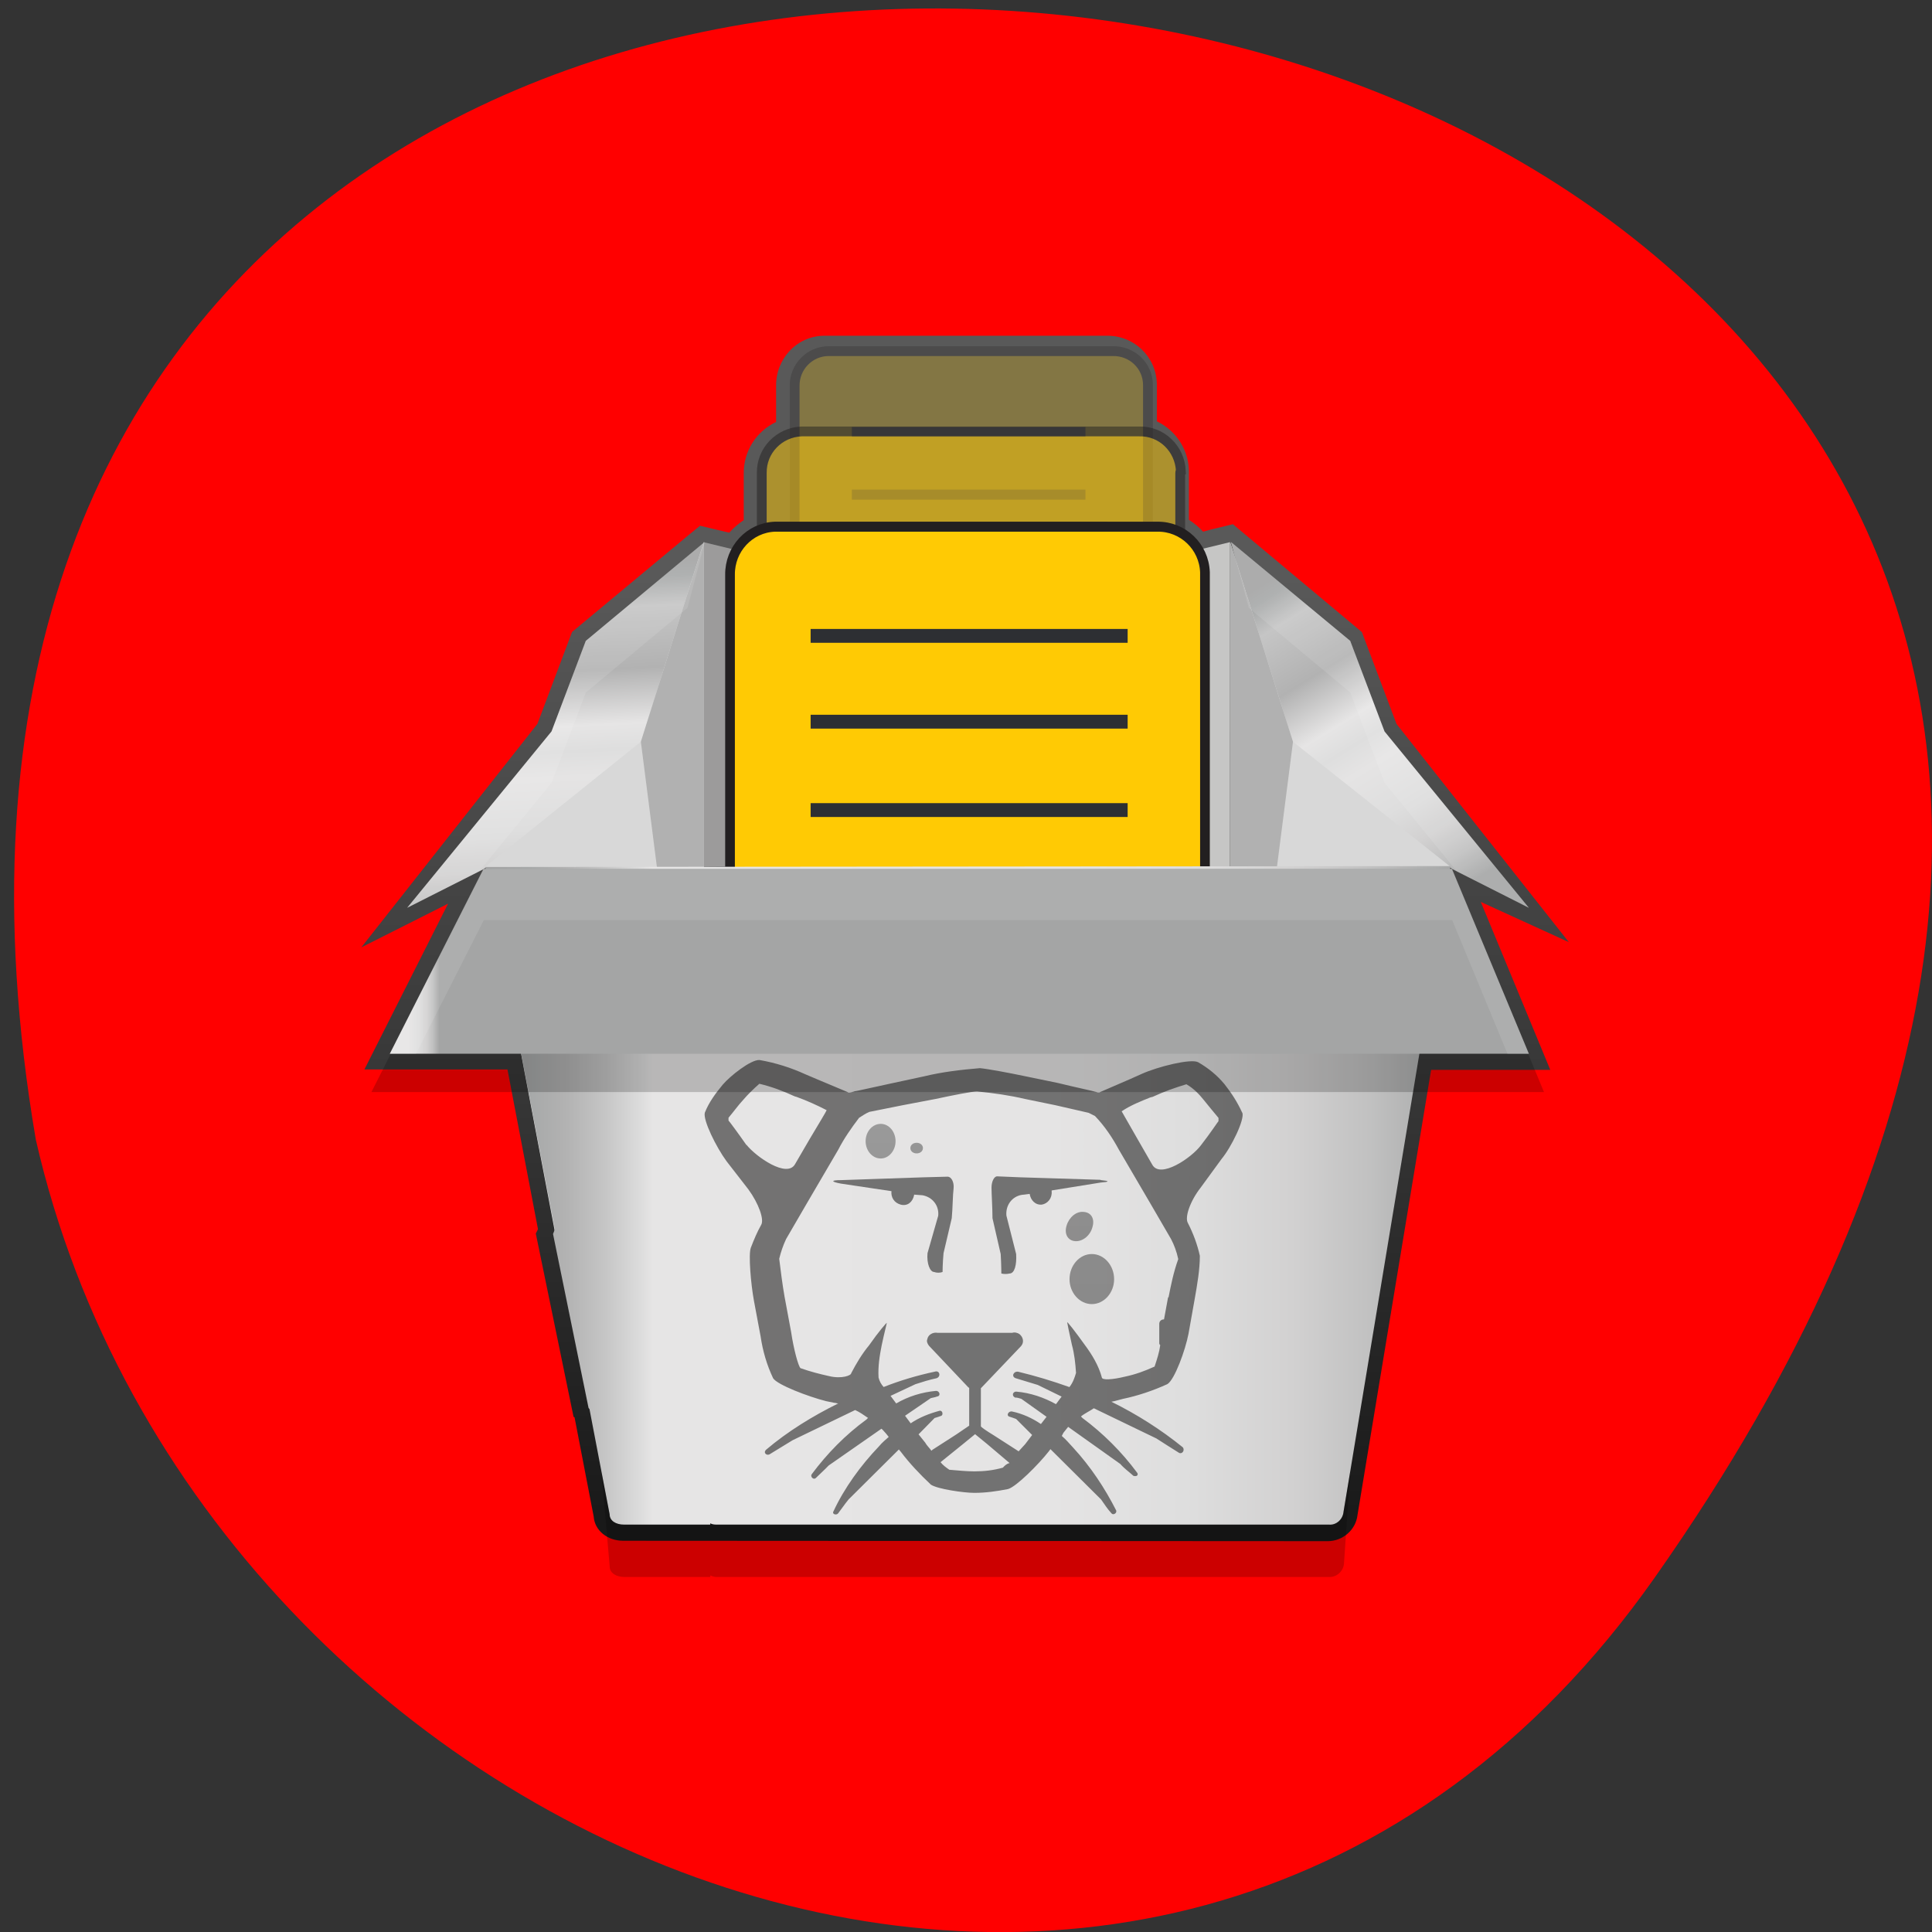 <svg xmlns="http://www.w3.org/2000/svg" xmlns:xlink="http://www.w3.org/1999/xlink" viewBox="0 0 24 24"><rect x="0" y="0" width="24" height="24" fill="#333333" stroke="none"/><defs><g id="4" clip-path="url(#3)"><path d="m 160.22 10.205 v 83.1 c 0.064 3.882 -3.03 7.06 -6.892 7.06 c -0.129 0 -0.258 0 -0.322 0 h -57.59 c -3.929 -0.064 -7.15 -3.182 -7.15 -7.06 v -83.1 c -0.064 -3.882 3.03 -7.127 6.957 -7.127 c 0.064 0 0.193 0 0.258 0 h 57.59 c 3.929 -0.064 7.15 2.991 7.15 6.936 c 0 0.064 0 0.191 0 0.191" transform="matrix(0.061 0 0 0.061 4.487 4.174)" fill="#ffca04" stroke="#221f20" stroke-width="2"/><path d="m 10.582 9.281 h 2.902 v 0.125 h -2.902" fill="#2d2f33"/><path d="m 10.582 8.465 h 2.902 v 0.125 h -2.902" fill="#2d2f33"/><path d="m 10.582 7.688 h 2.902 v 0.121 h -2.902" fill="#2d2f33"/><path d="m 10.582 6.898 h 2.902 v 0.125 h -2.902" fill="#2d2f33"/><path d="m 10.582 6.082 h 2.902 v 0.125 h -2.902" fill="#2d2f33"/><path d="m 10.582 5.305 h 2.902 v 0.121 h -2.902" fill="#2d2f33"/></g><g id="7" clip-path="url(#6)"><path d="m 166.79 27.895 v 98.5 c 0.129 4.581 -3.478 8.272 -8.116 8.527 c -0.064 0 -0.258 0 -0.386 0 h -68.21 c -4.573 -0.127 -8.374 -3.818 -8.503 -8.527 v -98.5 c -0.064 -4.581 3.543 -8.272 8.116 -8.463 c 0.129 0 0.322 0 0.386 0 h 68.34 c 4.573 -0.127 8.309 3.5 8.503 8.08 c -0.129 0.064 -0.129 0.318 -0.129 0.382" transform="matrix(0.061 0 0 0.061 4.487 4.174)" fill="#ffca04" stroke="#221f20" stroke-width="2"/><path d="m 10.316 11.191 h 3.441 v 0.148 h -3.441" fill="#2d2f33"/><path d="m 10.316 10.227 h 3.441 v 0.148 h -3.441" fill="#2d2f33"/><path d="m 10.316 9.301 h 3.441 v 0.148 h -3.441" fill="#2d2f33"/><path d="m 10.316 8.375 h 3.441 v 0.145 h -3.441" fill="#2d2f33"/><path d="m 10.316 7.41 h 3.441 v 0.148 h -3.441" fill="#2d2f33"/><path d="m 10.316 6.484 h 3.441 v 0.145 h -3.441" fill="#2d2f33"/></g><clipPath id="6"><path d="M 0,0 H24 V24 H0 z"/></clipPath><clipPath id="3"><path d="M 0,0 H24 V24 H0 z"/></clipPath><filter id="1" filterUnits="objectBoundingBox" x="0" y="0" width="24" height="24"><feColorMatrix type="matrix" in="SourceGraphic" values="0 0 0 0 1 0 0 0 0 1 0 0 0 0 1 0 0 0 1 0"/></filter><linearGradient id="B" gradientUnits="userSpaceOnUse" x1="111.93" y1="215.33" x2="112.51" y2="148.62" gradientTransform="matrix(0.084 0 0 0.08 1.482 1.28)"><stop stop-color="#191919" stop-opacity="0.502"/><stop offset="1" stop-color="#595959" stop-opacity="0.502"/></linearGradient><linearGradient id="C" gradientUnits="userSpaceOnUse" x1="115.48" y1="215.37" x2="116.06" y2="148.65" gradientTransform="matrix(0.061 0 0 0.061 4.357 4)" xlink:href="#B"/><linearGradient id="D" gradientUnits="userSpaceOnUse" x1="145.38" y1="215.63" x2="145.96" y2="148.91" gradientTransform="matrix(0.154 0 0 0.173 -8.863 -16.7)" xlink:href="#B"/><linearGradient id="E" gradientUnits="userSpaceOnUse" x1="145.19" y1="215.62" x2="145.77" y2="148.91" gradientTransform="matrix(0.154 0 0 0.085 -8.978 -0.276)" xlink:href="#B"/><linearGradient id="A" gradientUnits="userSpaceOnUse" x1="25.78" x2="223.15" gradientTransform="matrix(0.061 0 0 0.061 4.487 3.928)"><stop stop-color="#a3a3a3"/><stop offset="0.04" stop-color="#a6a8a8"/><stop offset="0.08" stop-color="#b2b2b2"/><stop offset="0.12" stop-color="#c5c5c5"/><stop offset="0.16" stop-color="#dedede"/><stop offset="0.17" stop-color="#e6e5e5"/><stop offset="0.58" stop-color="#e5e4e4"/><stop offset="0.72" stop-color="#dedede"/><stop offset="0.83" stop-color="#d2d1d1"/><stop offset="0.91" stop-color="#c1c1c1"/><stop offset="0.98" stop-color="#abacac"/><stop offset="1" stop-color="#a4a5a5"/></linearGradient><linearGradient id="9" gradientUnits="userSpaceOnUse" x1="-20.729" y1="51.15" x2="-24.659" y2="124.91" gradientTransform="matrix(-0.061 0 0 0.061 5.545 3.928)" xlink:href="#8"/><linearGradient id="0" gradientUnits="userSpaceOnUse" y1="246.72" x2="0" y2="52.8" gradientTransform="matrix(0.061 0 0 0.061 4.487 3.928)"><stop stop-color="#191919"/><stop offset="1" stop-color="#595959"/></linearGradient><linearGradient id="F" gradientUnits="userSpaceOnUse" x1="5.9" x2="239.2" gradientTransform="matrix(0.004 0 0 0.004 4.501 4.167)" xlink:href="#A"/><linearGradient id="8" gradientUnits="userSpaceOnUse" x1="184.46" y1="54.05" x2="223.25" y2="116.91" gradientTransform="matrix(0.061 0 0 0.061 4.487 3.928)"><stop stop-color="#a3a3a3"/><stop offset="0.04" stop-color="#a6a8a8"/><stop offset="0.12" stop-color="#c5c5c5"/><stop offset="0.29" stop-color="#b2b2b2"/><stop offset="0.44" stop-color="#e6e5e5"/><stop offset="0.51" stop-color="#dedede"/><stop offset="0.58" stop-color="#e5e4e4"/><stop offset="0.72" stop-color="#dedede"/><stop offset="0.83" stop-color="#d2d1d1"/><stop offset="0.91" stop-color="#c1c1c1"/><stop offset="0.98" stop-color="#abacac"/><stop offset="1" stop-color="#a4a5a5"/></linearGradient><mask id="2"><g filter="url(#1)"><path fill-opacity="0.251" d="M 0,0 H24 V24 H0 z"/></g></mask><mask id="5"><g filter="url(#1)"><path fill-opacity="0.502" d="M 0,0 H24 V24 H0 z"/></g></mask></defs><path d="m 20.555 19.598 c 14.977 -21.281 -23.965 -28.05 -20.11 -5.441 c 2.051 8.996 14.11 13.969 20.11 5.441" fill="#f00"/><path d="m 7.742 19.14 c -0.199 0 -0.355 -0.129 -0.367 -0.301 l -0.238 -1.234 l -0.012 -0.004 l -0.469 -2.277 l 0.027 -0.055 l -0.379 -1.984 h -1.777 l 1.039 -2.059 l -1.078 0.543 l 2.188 -2.777 l 0.43 -1.141 l 1.461 -1.215 l 0.129 -0.105 l 0.277 0.066 l 0.086 0.02 c 0.055 -0.063 0.113 -0.109 0.18 -0.156 v -0.574 c -0.004 -0.277 0.152 -0.527 0.402 -0.645 v -0.438 c -0.008 -0.344 0.254 -0.625 0.586 -0.633 c 0.016 0 0.02 0 0.031 0 h 3.492 c 0.336 -0.004 0.613 0.258 0.621 0.598 c 0 0.012 0 0.02 0 0.031 v 0.434 c 0.246 0.117 0.406 0.371 0.398 0.645 v 0.578 c 0.066 0.043 0.129 0.094 0.176 0.148 l 0.098 -0.027 l 0.273 -0.066 l 0.102 0.086 l 1.5 1.254 l 0.43 1.141 l 2.141 2.711 l -1.094 -0.5 l 0.863 2.086 h -1.48 l -0.914 5.527 c -0.02 0.188 -0.184 0.328 -0.371 0.328" fill="url(#0)"/><path d="m 12.02 10.742 l 3.258 0.023 v -4.03 l -3.258 0.793" fill="#c6c6c5"/><path d="m 12.02 10.742 l -3.281 0.023 v -4.03 l 3.281 0.793" fill="#9c9b9b"/><use xlink:href="#4" mask="url(#2)"/><use xlink:href="#7" mask="url(#5)"/><path d="m 11.438 3.22 v 7.185 c 0.004 0.333 -0.259 0.606 -0.597 0.618 c -0.008 0 -0.017 0 -0.025 0 h -5.057 c -0.347 -0.004 -0.618 -0.28 -0.631 -0.618 v -7.185 c -0.004 -0.333 0.259 -0.61 0.597 -0.622 c 0.004 0 0.021 0 0.025 0 h 5.057 c 0.338 -0.004 0.618 0.256 0.631 0.589 c 0 0.012 0 0.016 0 0.033" transform="matrix(0.935 0 0 0.961 4.274 4.046)" fill="#ffca04" stroke="#221f20" stroke-width="0.129"/><g fill="#2d2f33"><path d="m 10.07 13.199 h 3.938 v 0.172 h -3.938"/><path d="m 10.07 12.09 h 3.938 v 0.172 h -3.938"/><path d="m 10.07 11.04 h 3.938 v 0.172 h -3.938"/><path d="m 10.07 9.977 h 3.938 v 0.172 h -3.938"/><path d="m 10.07 8.879 h 3.938 v 0.172 h -3.938"/><path d="m 10.07 7.813 h 3.938 v 0.172 h -3.938"/></g><path d="m 15.293 6.734 l 1.48 1.227 l 0.426 1.125 l 1.793 2.191 l -0.949 -0.48 c 0 0 -1.852 -1.387 -2.01 -1.547 c -0.117 -0.121 -0.742 -2.516 -0.742 -2.516" fill="url(#8)"/><path d="m 8.75 6.734 l -1.473 1.227 l -0.426 1.125 l -1.793 2.191 l 0.949 -0.48 c 0 0 1.852 -1.387 2.01 -1.547 c 0.117 -0.121 0.734 -2.516 0.734 -2.516" fill="url(#9)"/><g fill="#d8d8d8"><path d="m 8.742 6.734 l -0.781 2.48 l -1.93 1.551 l 0.863 4.543 h 1.848"/><path d="m 15.281 6.734 l 0.781 2.48 l 1.953 1.551 l -0.855 4.543 h -1.879"/></g><g fill="#b1b1b1"><path d="m 15.281 15.309 v -8.574 l 0.781 2.48"/><path d="m 8.742 15.309 v -8.574 l -0.781 2.48"/></g><path d="m 6.03 10.77 l 0.863 4.5 l -0.023 0.059 l 0.441 2.16 l 0.012 0.016 l 0.25 1.305 c 0 0.082 0.078 0.129 0.18 0.129 h 1.07 v -0.016 c 0.023 0.012 0.047 0.016 0.078 0.016 h 7.609 c 0.09 0.008 0.172 -0.066 0.18 -0.16 l 1.328 -8.02" fill="url(#A)"/><g fill-opacity="0.502"><path d="m 15.43 13.82 c -0.059 -0.129 -0.129 -0.238 -0.219 -0.352 c -0.09 -0.109 -0.199 -0.199 -0.328 -0.273 c -0.09 -0.047 -0.5 0.055 -0.699 0.145 l -0.148 0.066 l -0.379 0.164 c -0.02 0 -0.027 0 -0.051 -0.008 c -0.02 -0.008 -0.246 -0.055 -0.465 -0.109 l -0.398 -0.082 c -0.223 -0.047 -0.48 -0.094 -0.57 -0.102 c -0.238 0.02 -0.469 0.047 -0.695 0.102 l -0.418 0.09 c -0.223 0.047 -0.418 0.094 -0.441 0.094 c -0.02 0.008 -0.047 0.016 -0.078 0.016 l -0.391 -0.164 l -0.148 -0.063 c -0.18 -0.082 -0.367 -0.141 -0.566 -0.176 c -0.109 -0.008 -0.371 0.203 -0.457 0.305 c -0.09 0.109 -0.172 0.219 -0.223 0.348 c -0.027 0.09 0.141 0.43 0.27 0.605 l 0.27 0.348 c 0.129 0.176 0.199 0.375 0.16 0.441 c -0.051 0.09 -0.09 0.184 -0.129 0.285 c -0.031 0.082 0 0.449 0.039 0.66 l 0.082 0.438 c 0.027 0.184 0.078 0.359 0.156 0.523 c 0.051 0.082 0.441 0.23 0.66 0.285 l 0.098 0.02 c 0.02 0 0.031 0.008 0.051 0.008 c -0.316 0.156 -0.629 0.348 -0.895 0.574 c -0.043 0.039 0.008 0.082 0.047 0.055 c 0.09 -0.055 0.191 -0.117 0.281 -0.172 l 0.777 -0.375 c 0.059 0.027 0.109 0.063 0.16 0.098 l -0.02 0.02 c -0.262 0.191 -0.488 0.422 -0.68 0.68 c -0.02 0.027 0.02 0.074 0.051 0.047 c 0.047 -0.047 0.109 -0.102 0.16 -0.156 l 0.656 -0.457 c 0.02 0.016 0.039 0.043 0.059 0.063 l 0.031 0.039 c -0.039 0.035 -0.082 0.07 -0.121 0.117 c -0.227 0.238 -0.43 0.516 -0.566 0.809 c -0.02 0.035 0.039 0.051 0.059 0.023 c 0.039 -0.051 0.078 -0.109 0.129 -0.172 l 0.625 -0.621 l 0.023 0.027 c 0.109 0.145 0.238 0.281 0.375 0.41 c 0.082 0.055 0.41 0.102 0.539 0.102 c 0.141 0 0.281 -0.02 0.418 -0.047 c 0.102 -0.027 0.379 -0.305 0.508 -0.469 l 0.02 -0.027 l 0.629 0.625 c 0.039 0.055 0.078 0.117 0.129 0.172 c 0.02 0.027 0.07 0 0.059 -0.035 c -0.141 -0.277 -0.316 -0.543 -0.535 -0.781 c -0.051 -0.055 -0.09 -0.102 -0.141 -0.145 l 0.02 -0.039 c 0.02 -0.027 0.039 -0.047 0.059 -0.074 l 0.648 0.461 c 0.047 0.055 0.109 0.098 0.16 0.145 c 0.008 0.008 0.039 0.008 0.047 0 c 0.012 -0.008 0.012 -0.027 0 -0.039 c -0.188 -0.254 -0.418 -0.484 -0.676 -0.676 l -0.02 -0.02 c 0.047 -0.039 0.109 -0.066 0.16 -0.102 l 0.777 0.375 c 0.086 0.055 0.188 0.121 0.277 0.176 c 0.039 0.027 0.082 -0.027 0.051 -0.066 c -0.27 -0.219 -0.57 -0.41 -0.887 -0.566 l 0.039 -0.008 l 0.102 -0.027 c 0.188 -0.039 0.375 -0.102 0.555 -0.184 c 0.09 -0.055 0.223 -0.422 0.262 -0.625 l 0.078 -0.438 c 0.031 -0.176 0.063 -0.359 0.063 -0.531 c -0.031 -0.141 -0.082 -0.277 -0.148 -0.406 c -0.043 -0.07 0.027 -0.273 0.156 -0.438 l 0.262 -0.359 c 0.121 -0.145 0.289 -0.492 0.258 -0.574 m -6.16 0.402 c -0.109 -0.156 -0.211 -0.293 -0.223 -0.305 v -0.035 c 0.063 -0.074 0.121 -0.156 0.18 -0.219 c 0.063 -0.074 0.133 -0.141 0.203 -0.203 c 0.148 0.035 0.297 0.09 0.438 0.156 l 0.027 0.008 c 0.129 0.047 0.25 0.102 0.371 0.164 c 0 0.008 -0.102 0.176 -0.211 0.359 l -0.18 0.309 c -0.098 0.184 -0.488 -0.09 -0.605 -0.238 m 3.188 4.01 c -0.121 0.035 -0.238 0.047 -0.359 0.047 c -0.098 0 -0.207 -0.012 -0.309 -0.02 c -0.039 -0.027 -0.078 -0.055 -0.109 -0.094 l 0.281 -0.227 l 0.148 -0.121 l 0.148 0.121 l 0.281 0.238 c -0.039 0.008 -0.063 0.035 -0.082 0.055 m 2.051 -2.117 l -0.051 0.277 c -0.039 0 -0.059 0.027 -0.059 0.055 v 0.238 c 0 0.008 0 0.016 0.012 0.027 c -0.012 0.09 -0.039 0.172 -0.07 0.266 c -0.121 0.055 -0.238 0.098 -0.367 0.125 c -0.16 0.039 -0.289 0.047 -0.289 0.008 c -0.039 -0.145 -0.121 -0.281 -0.211 -0.402 c -0.117 -0.164 -0.219 -0.293 -0.219 -0.281 c 0 0.008 0.027 0.137 0.059 0.281 c 0.031 0.113 0.043 0.23 0.051 0.348 c -0.02 0.066 -0.039 0.121 -0.082 0.176 c -0.207 -0.074 -0.414 -0.137 -0.637 -0.191 c -0.059 -0.008 -0.09 0.063 -0.027 0.082 c 0.09 0.027 0.18 0.055 0.27 0.082 l 0.297 0.145 l -0.07 0.094 c -0.148 -0.082 -0.316 -0.141 -0.496 -0.156 c -0.02 0 -0.039 0.016 -0.039 0.035 c 0 0.02 0.008 0.027 0.027 0.039 c 0.031 0 0.051 0.008 0.078 0.016 l 0.313 0.223 l -0.07 0.09 c -0.109 -0.074 -0.23 -0.129 -0.359 -0.156 c -0.047 -0.008 -0.078 0.055 -0.027 0.066 c 0.027 0.008 0.047 0.016 0.078 0.027 l 0.199 0.199 l -0.086 0.113 l -0.082 0.09 l -0.012 -0.008 l -0.297 -0.191 c -0.09 -0.055 -0.16 -0.102 -0.16 -0.113 c 0 -0.008 0 -0.09 0 -0.191 v -0.281 l 0.012 -0.012 l 0.488 -0.512 c 0.039 -0.047 0.027 -0.109 -0.02 -0.148 c -0.02 -0.016 -0.063 -0.027 -0.09 -0.016 h -0.926 c -0.063 -0.012 -0.121 0.027 -0.129 0.078 c -0.012 0.027 0 0.055 0.02 0.082 l 0.488 0.516 l 0.012 0.008 v 0.285 c 0 0.102 0 0.184 0 0.184 c -0.051 0.035 -0.109 0.074 -0.16 0.109 l -0.297 0.191 l -0.012 0.012 c -0.027 -0.039 -0.059 -0.066 -0.078 -0.102 l -0.082 -0.102 l 0.199 -0.203 c 0.031 -0.008 0.051 -0.016 0.082 -0.027 c 0.027 -0.008 0.02 -0.07 -0.02 -0.063 c -0.129 0.035 -0.25 0.082 -0.359 0.156 l -0.07 -0.094 l 0.32 -0.219 c 0.027 -0.008 0.047 -0.008 0.078 -0.02 c 0.051 -0.008 0.031 -0.07 -0.012 -0.07 c -0.18 0.016 -0.348 0.07 -0.496 0.156 l -0.07 -0.094 l 0.309 -0.145 c 0.082 -0.027 0.172 -0.055 0.262 -0.074 c 0.059 -0.02 0.039 -0.102 -0.02 -0.082 c -0.219 0.047 -0.43 0.109 -0.637 0.191 c -0.031 -0.035 -0.051 -0.07 -0.063 -0.117 c -0.008 -0.137 0.012 -0.266 0.039 -0.402 c 0.031 -0.148 0.063 -0.266 0.063 -0.277 c 0 -0.008 -0.102 0.109 -0.219 0.277 c -0.09 0.109 -0.16 0.227 -0.223 0.348 c 0 0.027 -0.117 0.074 -0.277 0.035 c -0.121 -0.027 -0.23 -0.055 -0.352 -0.098 c -0.027 -0.02 -0.086 -0.238 -0.117 -0.449 l -0.082 -0.441 c -0.027 -0.156 -0.047 -0.313 -0.066 -0.469 c 0.02 -0.082 0.047 -0.164 0.086 -0.246 l 0.25 -0.43 l 0.398 -0.68 c 0.07 -0.137 0.16 -0.266 0.258 -0.395 c 0.043 -0.027 0.082 -0.055 0.129 -0.074 l 0.41 -0.082 l 0.41 -0.078 c 0.219 -0.047 0.457 -0.094 0.516 -0.094 c 0.199 0.02 0.398 0.047 0.598 0.094 l 0.379 0.078 l 0.41 0.094 c 0 0 0.039 0.02 0.078 0.039 c 0.121 0.125 0.219 0.273 0.297 0.418 l 0.398 0.68 l 0.25 0.43 c 0.039 0.074 0.07 0.156 0.09 0.25 c -0.059 0.164 -0.09 0.32 -0.121 0.477 m 0.621 -2.211 v 0.02 c -0.008 0.008 -0.098 0.145 -0.219 0.301 c -0.117 0.156 -0.508 0.422 -0.605 0.238 l -0.18 -0.313 l -0.199 -0.348 c 0.109 -0.074 0.238 -0.125 0.355 -0.172 l 0.031 -0.008 c 0.141 -0.066 0.277 -0.113 0.418 -0.156 c 0.09 0.051 0.16 0.125 0.219 0.199 c 0.059 0.074 0.121 0.148 0.18 0.219"/><path d="m 11.773 14.617 l -0.301 0.008 l -1.027 0.035 c -0.125 0 -0.125 0.02 0 0.043 l 0.629 0.094 c -0.008 0.074 0.031 0.145 0.117 0.168 c 0.082 0.02 0.145 -0.031 0.164 -0.117 v -0.008 l 0.105 0.008 c 0.125 0.023 0.207 0.129 0.195 0.254 l -0.133 0.465 c -0.012 0.129 0.031 0.234 0.082 0.234 c 0.031 0.012 0.074 0.012 0.105 0 c 0 0 0 -0.105 0.012 -0.234 l 0.102 -0.434 c 0.012 -0.125 0.012 -0.285 0.023 -0.371 c 0.008 -0.082 -0.031 -0.145 -0.074 -0.145"/><path d="m 13.672 14.656 l -0.996 -0.031 l -0.289 -0.012 c -0.039 0 -0.07 0.066 -0.07 0.141 c 0 0.078 0.012 0.25 0.012 0.379 l 0.102 0.445 c 0.008 0.133 0.008 0.242 0.008 0.242 c 0.031 0.008 0.07 0.008 0.102 0 c 0.063 0 0.09 -0.109 0.082 -0.242 l -0.121 -0.477 c -0.012 -0.129 0.07 -0.238 0.191 -0.258 l 0.098 -0.012 c 0.012 0.078 0.07 0.141 0.152 0.133 c 0.07 -0.012 0.129 -0.078 0.121 -0.164 v -0.012 l 0.609 -0.098 c 0.113 -0.008 0.113 -0.02 0 -0.031"/></g><path d="m 11.125 14.176 c 0 -0.117 -0.082 -0.215 -0.184 -0.215 c -0.105 0 -0.188 0.098 -0.188 0.215 c 0 0.117 0.082 0.215 0.188 0.215 c 0.102 0 0.184 -0.098 0.184 -0.215" fill="url(#B)"/><path d="m 11.465 14.262 c 0 -0.039 -0.035 -0.066 -0.078 -0.066 c -0.043 0 -0.078 0.027 -0.078 0.066 c 0 0.039 0.035 0.066 0.078 0.066 c 0.043 0 0.078 -0.027 0.078 -0.066" fill="url(#C)"/><path d="m 13.84 15.891 c 0 -0.172 -0.125 -0.313 -0.277 -0.313 c -0.152 0 -0.277 0.141 -0.277 0.313 c 0 0.168 0.125 0.309 0.277 0.309 c 0.152 0 0.277 -0.141 0.277 -0.309" fill="url(#D)"/><path d="m 13.25 15.223 c 0.031 -0.102 0.121 -0.18 0.215 -0.168 c 0.094 0.008 0.137 0.09 0.105 0.191 c -0.027 0.102 -0.121 0.18 -0.215 0.172 c -0.094 -0.008 -0.137 -0.094 -0.105 -0.195" fill="url(#E)"/><path d="m 19.18 13.566 h -14.566 l 1.195 -2.363 h 12.391" fill-opacity="0.2"/><g fill="#fff" fill-opacity="0.102"><path d="m 16.773 8.602 l 0.426 1.121 l 0.902 1.105 l 0.891 0.449 l -1.793 -2.191 l -0.426 -1.125 l -1.48 -1.227 c 0 0 0.098 0.363 0.219 0.816"/><path d="m 6.852 9.723 l 0.426 -1.121 l 1.262 -1.051 c 0.121 -0.449 0.215 -0.816 0.215 -0.816 l -1.48 1.227 l -0.422 1.125 l -1.797 2.191 l 0.891 -0.449"/></g><path d="m 18.992 13.09 h -14.15 l 1.164 -2.297 h 12.03" fill="url(#F)"/><path d="m 18.04 10.797 h -12.03 l -1.164 2.297 h 0.32 l 0.844 -1.664 h 12.03 l 0.688 1.664 h 0.266" fill="#fff" fill-opacity="0.102"/><path d="m 16.773 18.281 l -0.086 0.512 c -0.012 0.09 -0.09 0.164 -0.18 0.156 h -7.605 c -0.023 0 -0.055 -0.004 -0.078 -0.016 v 0.016 h -1.066 c -0.105 0 -0.184 -0.055 -0.184 -0.129 l -0.102 -0.531 l 0.102 1.172 c 0 0.078 0.078 0.129 0.184 0.129 h 1.066 v -0.02 c 0.023 0.012 0.047 0.02 0.078 0.02 h 7.609 c 0.09 0.004 0.172 -0.066 0.184 -0.16" fill-opacity="0.2"/></svg>